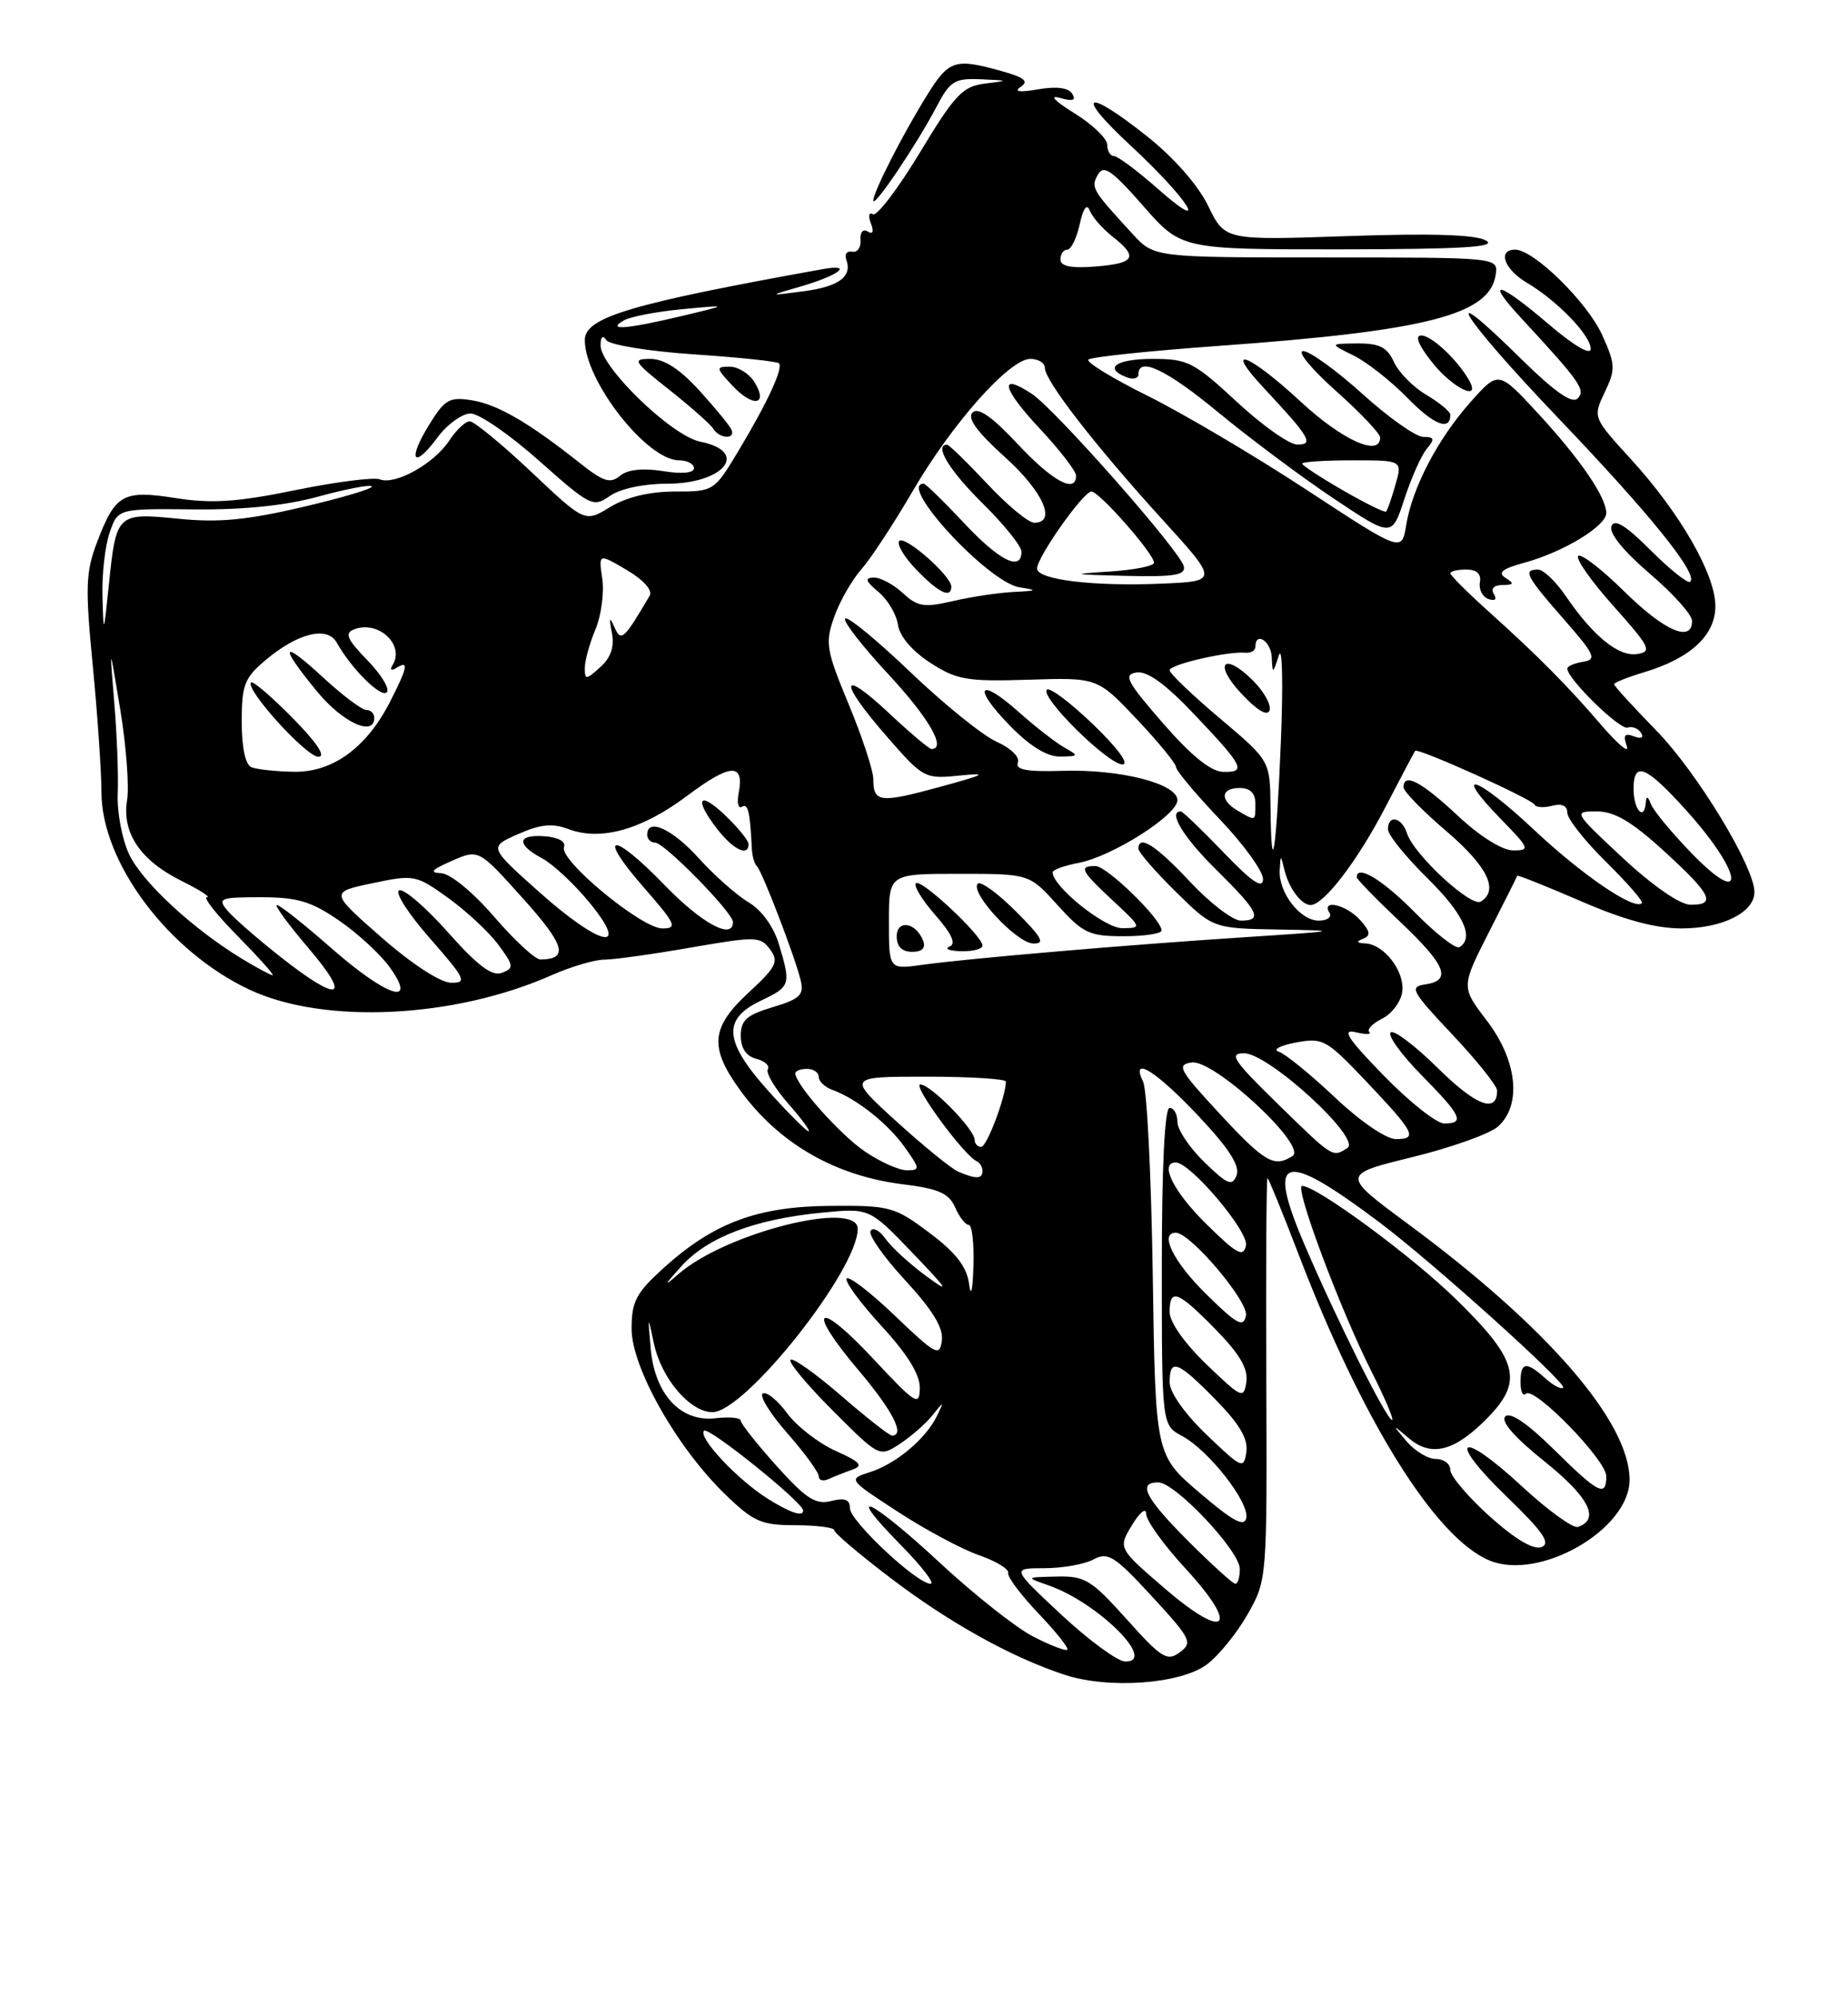 <?xml version="1.0" encoding="UTF-8" standalone="no"?>
<!DOCTYPE svg PUBLIC "-//W3C//DTD SVG 1.1//EN" "http://www.w3.org/Graphics/SVG/1.1/DTD/svg11.dtd" >
<svg xmlns="http://www.w3.org/2000/svg" xmlns:xlink="http://www.w3.org/1999/xlink" version="1.1" viewBox="0 0 237 256">
 <g >
 <path fill="currentColor"
d=" M 154.76 213.35 C 156.27 212.23 158.62 209.34 160.00 206.91 C 162.50 202.51 162.50 202.46 162.40 176.75 C 162.34 162.59 162.41 151.00 162.55 151.00 C 162.68 151.00 164.47 155.39 166.53 160.75 C 174.71 182.11 184.08 197.14 191.02 200.01 C 197.46 202.68 209.01 196.02 208.99 189.65 C 208.97 182.23 198.43 170.07 180.67 156.95 C 172.00 150.55 172.00 150.55 181.13 148.31 C 186.15 147.08 191.10 145.31 192.13 144.38 C 195.19 141.61 194.58 135.92 190.69 130.83 C 187.38 126.50 187.38 126.50 190.94 119.50 C 192.90 115.65 194.54 112.39 194.58 112.25 C 194.62 112.12 198.29 113.58 202.73 115.50 C 208.30 117.92 212.31 119.00 215.68 119.00 C 220.87 119.00 225.00 116.94 225.00 114.34 C 225.00 111.10 217.64 98.99 212.43 93.65 C 209.44 90.59 207.00 87.91 207.00 87.70 C 207.00 87.49 208.74 86.80 210.86 86.16 C 216.81 84.38 220.00 81.41 219.99 77.68 C 219.98 73.61 215.49 65.79 209.21 58.91 C 204.27 53.50 204.27 53.50 205.80 50.28 C 207.21 47.33 207.18 46.72 205.48 42.95 C 203.58 38.75 196.71 32.00 194.32 32.00 C 192.01 32.00 192.90 34.51 195.80 36.23 C 199.69 38.52 204.00 42.98 204.00 44.71 C 204.00 45.58 201.86 44.32 198.64 41.58 C 192.16 36.04 190.31 35.61 195.07 40.75 C 202.64 48.93 203.40 50.00 202.33 51.07 C 201.61 51.79 199.38 50.23 195.06 45.98 C 183.94 35.03 187.40 40.56 199.75 53.49 C 211.63 65.91 217.79 73.54 216.77 74.56 C 216.48 74.85 214.21 73.05 211.72 70.56 C 208.49 67.33 207.04 66.44 206.66 67.45 C 206.33 68.32 208.21 70.65 211.56 73.51 C 214.55 76.06 217.00 78.79 217.00 79.58 C 217.00 82.42 213.45 80.88 208.31 75.81 C 205.41 72.95 202.76 70.91 202.40 71.26 C 202.05 71.62 204.09 74.52 206.94 77.70 C 211.62 82.94 211.91 83.53 209.96 83.83 C 207.58 84.20 204.30 81.53 200.78 76.36 C 199.52 74.52 197.94 73.01 197.25 73.01 C 195.27 73.00 195.71 73.85 200.53 79.34 C 204.54 83.91 204.82 84.54 203.03 84.82 C 201.91 85.00 201.00 85.39 201.00 85.70 C 201.00 87.00 207.74 93.59 208.73 93.26 C 209.33 93.06 210.11 93.36 210.46 93.94 C 210.85 94.56 210.48 94.74 209.54 94.38 C 208.35 93.92 208.14 94.23 208.63 95.64 C 209.00 96.66 207.55 95.47 205.42 93.00 C 200.91 87.76 197.32 84.14 190.75 78.23 C 188.14 75.88 186.00 73.74 186.00 73.48 C 186.00 73.22 186.92 73.00 188.04 73.00 C 189.39 73.00 189.99 73.56 189.79 74.65 C 189.63 75.55 190.13 76.51 190.89 76.78 C 191.74 77.07 192.01 76.82 191.58 76.13 C 191.16 75.45 191.60 74.99 192.69 74.98 C 194.15 74.97 194.23 74.80 193.08 74.07 C 192.02 73.40 192.66 72.89 195.58 72.10 C 200.53 70.74 206.00 67.42 206.00 65.76 C 205.99 63.71 202.68 58.88 197.26 53.00 C 192.18 47.50 192.18 47.50 188.62 51.50 C 184.39 56.24 181.12 62.50 180.34 67.31 C 179.77 70.78 179.77 70.78 167.64 62.83 C 160.96 58.45 151.79 53.03 147.25 50.77 C 142.71 48.52 139.26 46.41 139.58 46.09 C 139.90 45.76 147.44 44.97 156.33 44.33 C 183.04 42.41 191.07 40.34 191.82 35.20 C 192.14 33.00 192.14 33.00 170.08 33.00 C 148.02 33.00 148.02 33.00 145.26 30.00 C 140.03 24.31 139.87 24.05 140.80 22.39 C 141.54 21.08 142.56 21.78 146.60 26.38 C 151.50 31.97 151.50 31.97 172.00 31.96 C 187.54 31.94 192.04 31.67 190.58 30.83 C 189.28 30.07 183.60 29.89 172.88 30.26 C 157.09 30.81 157.09 30.81 154.96 26.42 C 153.67 23.76 150.60 20.26 147.17 17.52 C 139.16 11.15 137.70 11.90 144.99 18.65 C 152.38 25.49 155.42 30.30 148.51 24.22 C 145.88 21.90 143.33 20.00 142.86 20.00 C 142.39 20.00 142.00 19.35 142.00 18.56 C 142.00 17.76 140.09 15.93 137.75 14.49 C 135.31 12.98 134.51 12.15 135.88 12.54 C 137.59 13.02 138.04 12.88 137.51 12.02 C 137.03 11.24 135.49 11.04 133.14 11.45 C 130.70 11.87 129.97 11.76 130.91 11.13 C 131.98 10.41 131.37 9.92 128.41 9.10 C 122.44 7.44 121.70 7.68 118.86 12.25 C 115.71 17.32 112.00 24.61 112.00 25.71 C 112.01 26.76 117.58 18.50 120.07 13.75 C 121.84 10.37 122.41 10.02 125.77 10.16 C 129.42 10.32 129.43 10.33 126.28 10.72 C 123.45 11.07 122.44 12.15 117.96 19.57 C 115.15 24.22 112.44 27.77 111.94 27.46 C 111.43 27.15 111.32 27.67 111.68 28.61 C 112.10 29.69 111.95 30.09 111.28 29.67 C 110.68 29.30 110.28 29.77 110.36 30.76 C 110.44 31.72 109.95 32.39 109.29 32.26 C 108.62 32.13 108.28 32.58 108.53 33.26 C 109.33 35.46 107.60 36.74 103.00 37.34 C 98.50 37.93 98.50 37.93 102.68 36.72 C 107.69 35.26 109.55 33.76 105.43 34.51 C 80.82 38.94 75.00 40.67 75.00 43.59 C 75.00 48.83 82.97 59.00 87.08 59.00 C 88.13 59.00 89.00 59.46 89.00 60.01 C 89.00 60.63 87.45 60.78 85.01 60.38 C 82.42 59.97 80.48 60.18 79.51 60.99 C 78.27 62.02 77.37 61.74 74.39 59.37 C 67.86 54.19 63.84 51.85 60.54 51.31 C 57.64 50.84 57.05 51.18 55.03 54.45 C 52.21 59.01 53.02 60.24 56.10 56.08 C 57.35 54.39 59.27 53.00 60.35 53.00 C 61.44 53.00 65.40 55.73 69.15 59.07 C 75.71 64.89 76.06 65.07 78.21 63.57 C 79.53 62.64 82.53 62.00 85.52 62.00 C 92.90 62.00 96.17 57.88 89.80 56.61 C 86.14 55.88 76.99 47.03 77.02 44.25 C 77.02 43.17 77.31 42.92 77.77 43.60 C 78.17 44.21 83.22 45.03 88.98 45.42 C 94.74 45.80 99.65 46.32 99.89 46.56 C 100.48 47.15 98.49 51.47 94.73 57.75 C 91.59 62.97 91.55 63.00 86.54 63.00 C 83.28 63.01 80.35 63.71 78.25 64.99 C 75.00 66.97 75.00 66.97 68.13 60.48 C 64.35 56.92 60.80 54.00 60.24 54.00 C 59.69 54.00 58.50 55.12 57.61 56.48 C 55.67 59.43 50.70 62.21 48.71 61.44 C 47.93 61.14 43.04 61.77 37.85 62.83 C 30.42 64.35 27.15 64.56 22.59 63.85 C 15.76 62.78 14.81 63.30 12.44 69.51 C 10.99 73.33 10.92 75.27 11.89 85.24 C 12.50 91.49 13.00 98.83 13.01 101.55 C 13.03 110.56 21.60 121.98 32.00 126.85 C 41.56 131.33 58.23 130.53 70.73 125.00 C 73.22 123.90 76.26 123.00 77.50 123.00 C 78.73 123.00 83.73 122.30 88.60 121.45 C 96.96 120.00 97.53 120.01 98.76 121.69 C 99.91 123.25 99.57 123.93 96.03 127.20 C 91.16 131.69 90.93 134.23 94.91 139.72 C 99.85 146.53 107.06 150.71 115.78 151.79 C 120.38 152.36 121.69 152.94 122.49 154.75 C 123.03 155.99 123.82 157.00 124.24 157.00 C 124.66 157.00 124.93 159.36 124.84 162.25 C 124.74 165.51 124.52 166.36 124.27 164.50 C 123.97 162.34 122.55 160.52 119.18 158.00 C 114.72 154.66 114.13 154.50 106.50 154.56 C 97.15 154.63 91.53 156.72 85.13 162.50 C 81.58 165.71 81.00 166.80 81.00 170.31 C 81.00 175.27 86.78 185.50 92.96 191.49 C 96.64 195.06 97.62 195.49 102.04 195.49 C 104.76 195.50 107.00 195.79 107.00 196.14 C 107.00 196.50 110.26 199.26 114.25 202.29 C 121.80 208.02 129.66 212.39 136.50 214.65 C 142.15 216.52 151.36 215.86 154.76 213.35 Z  M 182.97 57.54 C 184.03 56.26 183.96 56.00 182.53 56.00 C 181.59 56.00 178.08 53.52 174.74 50.50 C 171.39 47.48 167.97 45.00 167.13 45.00 C 166.29 45.00 168.17 47.29 171.30 50.08 C 174.44 52.87 177.00 55.57 177.00 56.08 C 177.00 58.61 172.15 56.43 166.83 51.50 C 160.11 45.28 156.76 44.04 162.10 49.75 C 167.98 56.04 168.55 57.00 166.37 56.98 C 165.34 56.98 161.84 54.50 158.59 51.48 C 153.12 46.41 152.32 46.00 147.84 46.00 C 143.14 46.00 141.45 47.19 144.50 48.36 C 145.32 48.68 146.00 48.50 146.00 47.97 C 146.00 45.65 149.67 47.41 156.33 52.93 C 160.28 56.18 166.87 61.11 171.00 63.87 C 178.50 68.88 178.50 68.88 180.10 63.98 C 180.98 61.28 182.27 58.38 182.97 57.54 Z  M 93.83 55.12 C 93.65 54.64 91.81 52.39 89.75 50.12 C 87.20 47.32 85.18 46.00 83.41 46.00 C 81.03 46.00 81.22 46.32 85.82 49.95 C 88.57 52.13 91.12 54.38 91.47 54.95 C 92.25 56.22 94.30 56.36 93.83 55.12 Z  M 186.00 53.16 C 186.00 52.76 184.62 51.62 182.94 50.62 C 181.25 49.63 179.38 47.73 178.77 46.41 C 177.91 44.51 176.92 44.00 174.09 44.02 C 170.50 44.05 170.50 44.05 173.60 45.57 C 175.30 46.41 178.41 48.86 180.51 51.01 C 183.90 54.48 186.00 55.30 186.00 53.16 Z  M 96.74 48.95 C 96.07 47.88 94.65 47.00 93.59 47.00 C 91.78 47.00 91.80 47.16 93.97 49.47 C 96.61 52.28 98.58 51.91 96.74 48.95 Z  M 188.41 48.75 C 186.92 46.12 183.59 43.00 182.28 43.00 C 181.40 43.00 181.90 44.23 183.71 46.50 C 186.32 49.78 189.99 51.53 188.41 48.75 Z  M 136.11 206.96 C 129.73 201.00 129.73 201.00 133.93 201.00 C 136.24 201.00 139.07 200.50 140.23 199.88 C 142.09 198.88 142.93 199.41 147.72 204.60 C 152.73 210.03 152.99 210.54 151.31 211.78 C 149.69 212.98 148.97 212.54 144.50 207.55 C 139.95 202.48 139.14 201.98 135.50 202.07 C 131.50 202.16 131.50 202.16 134.50 203.21 C 140.82 205.42 148.49 213.06 144.29 212.96 C 143.30 212.93 139.63 210.23 136.11 206.96 Z  M 132.50 209.76 C 130.30 208.63 124.94 204.39 120.58 200.35 C 111.65 192.05 107.97 190.35 115.50 198.00 C 118.21 200.75 119.94 203.00 119.35 203.00 C 117.59 203.00 109.00 194.95 109.00 193.31 C 109.00 192.20 108.35 191.95 106.59 192.39 C 104.60 192.89 103.38 192.10 99.59 187.89 C 97.07 185.08 95.00 182.47 95.00 182.09 C 95.00 181.71 93.54 181.57 91.75 181.78 C 87.30 182.30 83.97 178.72 83.45 172.85 C 83.07 168.50 83.07 168.50 83.88 172.27 C 84.84 176.71 88.51 181.00 91.37 181.00 C 95.55 181.00 110.00 162.78 110.00 157.51 C 110.00 153.75 93.05 158.02 87.01 163.30 C 85.04 165.02 85.12 164.80 87.39 162.29 C 90.76 158.57 96.78 156.27 105.39 155.43 C 111.50 154.83 111.50 154.83 117.00 160.56 C 121.68 165.44 121.93 165.88 118.69 163.49 C 116.60 161.94 114.28 159.82 113.55 158.76 C 112.81 157.71 111.96 157.26 111.65 157.77 C 111.33 158.27 113.33 161.11 116.08 164.09 C 119.59 167.89 121.00 170.19 120.79 171.81 C 120.52 173.93 120.04 173.68 114.76 168.63 C 111.61 165.62 108.82 163.48 108.58 163.88 C 108.33 164.28 110.35 167.02 113.06 169.97 C 116.39 173.59 117.99 176.18 117.96 177.92 C 117.92 180.29 117.43 179.98 112.04 174.21 C 104.80 166.44 103.23 167.50 110.04 175.55 C 114.48 180.80 116.13 184.00 114.39 184.00 C 114.05 184.00 111.11 181.69 107.85 178.87 C 104.59 176.05 101.68 173.99 101.38 174.29 C 101.08 174.59 103.52 177.52 106.81 180.81 C 112.78 186.78 112.78 186.78 115.41 185.06 C 116.85 184.11 118.72 182.48 119.57 181.42 C 121.08 179.54 121.09 179.55 120.15 181.50 C 118.75 184.40 114.93 187.61 111.62 188.67 C 108.73 189.59 108.73 189.59 115.15 193.77 C 118.68 196.07 123.36 198.57 125.54 199.33 C 127.72 200.08 129.41 201.11 129.29 201.60 C 129.17 202.10 130.92 204.43 133.17 206.79 C 135.42 209.15 137.09 211.24 136.88 211.45 C 136.67 211.65 134.70 210.89 132.50 209.76 Z  M 109.31 188.37 C 110.76 187.86 110.34 187.38 107.16 185.96 C 104.98 184.98 102.18 182.81 100.94 181.13 C 99.70 179.45 98.29 178.32 97.82 178.61 C 97.35 178.90 98.77 181.20 100.98 183.71 C 103.19 186.23 105.00 188.71 105.00 189.22 C 105.00 189.74 105.56 189.90 106.25 189.58 C 106.94 189.26 108.32 188.72 109.31 188.37 Z  M 149.44 203.65 C 143.38 198.44 143.38 198.44 145.18 195.47 C 146.20 193.80 146.99 193.17 146.99 194.04 C 147.00 194.89 149.23 198.00 151.96 200.96 C 159.05 208.63 157.35 210.44 149.44 203.65 Z  M 152.43 197.57 C 146.86 191.99 145.84 190.00 148.54 190.00 C 150.71 190.00 159.00 198.79 159.00 201.09 C 159.00 202.14 158.75 203.00 158.43 203.00 C 158.12 203.00 155.42 200.55 152.43 197.57 Z  M 191.05 194.36 C 188.27 191.86 186.00 189.18 186.00 188.41 C 186.00 187.63 185.17 187.00 184.15 187.00 C 183.14 187.00 181.45 185.99 180.40 184.75 C 178.50 182.50 178.50 182.50 180.71 184.37 C 183.61 186.82 186.63 186.01 190.89 181.61 C 195.40 176.96 194.64 174.23 186.68 166.48 C 181.00 160.94 168.84 152.00 166.99 152.00 C 165.95 152.00 171.88 167.85 175.87 175.75 C 177.61 179.19 178.80 182.00 178.53 182.00 C 177.84 182.00 171.45 169.22 167.32 159.58 C 162.33 147.93 164.45 147.30 177.00 156.74 C 183.72 161.79 200.99 177.34 200.47 177.86 C 200.22 178.12 199.19 177.57 198.18 176.66 C 195.73 174.45 195.00 174.57 195.00 177.17 C 195.00 178.36 195.31 179.02 195.69 178.64 C 196.72 177.62 206.00 187.13 206.00 189.21 C 206.00 191.94 205.01 191.44 199.29 185.79 C 195.89 182.44 193.67 180.93 193.05 181.55 C 192.43 182.17 194.22 184.23 198.10 187.33 C 203.78 191.88 205.24 194.75 202.36 195.71 C 201.73 195.92 198.48 193.56 195.14 190.47 C 187.14 183.06 185.43 184.29 193.24 191.84 C 197.91 196.35 198.92 197.82 197.69 198.29 C 196.66 198.68 194.33 197.30 191.05 194.36 Z  M 153.84 191.33 C 148.18 186.50 148.18 186.50 147.84 163.50 C 147.65 150.85 147.10 139.67 146.60 138.65 C 144.92 135.16 148.32 137.30 153.87 143.22 C 157.64 147.24 159.04 149.45 158.59 150.64 C 158.03 152.08 157.43 151.84 154.47 148.97 C 152.56 147.12 151.00 144.80 151.00 143.80 C 151.00 142.81 150.55 142.00 150.00 142.00 C 149.37 142.00 149.00 149.44 149.00 162.33 C 149.00 182.66 149.00 182.66 151.59 184.05 C 155.01 185.88 160.24 192.56 159.83 194.57 C 159.58 195.77 158.10 194.97 153.84 191.33 Z  M 98.50 192.12 C 94.63 189.71 89.46 184.21 90.29 183.38 C 90.85 182.81 103.00 192.58 103.00 193.60 C 103.00 194.45 101.38 193.92 98.50 192.12 Z  M 154.75 183.90 C 151.94 181.21 150.00 178.46 150.00 177.17 C 150.00 174.05 151.04 174.44 155.88 179.38 C 158.96 182.52 160.08 184.41 159.84 186.10 C 159.52 188.34 159.27 188.24 154.75 183.90 Z  M 154.75 174.90 C 151.94 172.21 150.00 169.46 150.00 168.17 C 150.00 165.05 151.04 165.44 155.88 170.38 C 158.96 173.52 160.08 175.41 159.84 177.10 C 159.52 179.34 159.27 179.24 154.75 174.90 Z  M 154.70 165.88 C 150.49 161.75 148.64 158.00 150.79 158.00 C 152.67 158.00 160.17 166.86 159.79 168.64 C 159.46 170.20 158.64 169.76 154.70 165.88 Z  M 154.70 156.88 C 150.49 152.75 148.64 149.00 150.79 149.00 C 152.67 149.00 160.17 157.86 159.79 159.64 C 159.46 161.20 158.64 160.76 154.70 156.88 Z  M 122.90 150.18 C 122.03 149.81 118.46 146.91 114.98 143.75 C 108.66 138.00 108.66 138.00 118.83 138.00 C 124.42 138.00 129.00 138.29 129.00 138.63 C 129.00 140.53 126.56 147.00 125.84 147.00 C 125.38 147.00 125.00 146.60 125.00 146.11 C 125.00 144.75 119.36 139.00 118.03 139.00 C 116.94 139.00 123.63 148.11 125.25 148.83 C 125.66 149.02 126.00 149.58 126.00 150.08 C 126.00 151.13 125.19 151.15 122.90 150.18 Z  M 110.92 147.59 C 107.72 145.42 102.00 138.99 102.00 137.57 C 102.00 137.26 102.67 137.00 103.50 137.00 C 104.33 137.00 105.00 137.46 105.00 138.03 C 105.00 138.60 105.79 139.35 106.75 139.69 C 109.83 140.81 113.86 143.99 116.03 147.04 C 118.00 149.81 118.02 150.00 116.30 150.00 C 115.29 150.00 112.87 148.92 110.92 147.59 Z  M 156.42 142.75 C 151.20 137.12 150.85 136.47 152.83 136.18 C 155.69 135.76 167.73 146.92 165.76 148.17 C 163.39 149.68 162.21 148.99 156.42 142.75 Z  M 163.86 141.48 C 158.16 135.92 157.55 135.00 159.55 135.00 C 162.70 135.00 174.66 145.96 172.80 147.14 C 170.87 148.37 171.01 148.46 163.86 141.48 Z  M 171.18 140.64 C 168.05 137.69 164.82 135.06 164.00 134.80 C 163.18 134.54 164.15 134.01 166.17 133.63 C 169.65 132.97 170.09 133.22 175.17 138.56 C 181.45 145.19 181.87 146.00 179.01 146.00 C 177.77 146.00 174.43 143.71 171.18 140.64 Z  M 98.59 139.89 C 92.87 133.53 92.60 130.64 97.50 128.30 C 101.40 126.44 101.46 126.26 99.89 121.01 C 99.21 118.77 97.68 116.65 96.03 115.67 C 94.52 114.78 91.64 112.24 89.64 110.03 C 86.22 106.24 83.00 104.77 83.00 107.00 C 83.00 107.55 83.46 108.00 84.02 108.00 C 85.20 108.00 94.00 116.97 94.00 118.18 C 94.00 120.53 90.00 118.37 85.23 113.44 C 78.47 106.46 76.40 106.70 82.57 113.75 C 86.68 118.46 86.93 119.00 84.94 119.00 C 82.28 119.00 71.69 110.25 72.33 108.58 C 72.60 107.88 71.62 107.32 69.89 107.19 C 66.32 106.92 66.16 108.21 69.53 110.02 C 70.92 110.76 73.65 113.31 75.60 115.69 C 80.93 122.19 77.02 121.35 69.09 114.28 C 62.69 108.56 62.69 108.56 66.44 106.91 C 69.32 105.64 70.83 105.49 72.91 106.27 C 77.04 107.83 82.34 106.34 88.11 102.01 C 93.64 97.86 95.47 97.74 94.74 101.59 C 94.49 102.88 94.67 103.70 95.14 103.41 C 95.93 102.92 96.19 104.02 96.42 108.75 C 96.46 109.71 96.75 110.72 97.05 111.00 C 97.73 111.62 101.98 122.69 102.69 125.68 C 103.13 127.52 102.58 128.05 99.10 129.09 C 95.76 130.09 95.00 130.77 95.00 132.75 C 95.00 134.34 95.69 135.37 96.99 135.71 C 98.08 135.99 98.75 136.60 98.47 137.05 C 98.19 137.51 99.36 139.48 101.08 141.44 C 102.80 143.40 103.98 145.00 103.70 145.00 C 103.42 145.00 101.12 142.70 98.59 139.89 Z  M 96.00 108.19 C 96.00 107.74 94.65 106.08 93.00 104.50 C 89.57 101.22 88.97 102.43 92.07 106.37 C 94.09 108.94 96.00 109.82 96.00 108.19 Z  M 177.47 137.87 C 172.82 133.10 172.02 131.86 173.85 132.30 C 175.14 132.61 175.93 132.60 175.60 132.27 C 175.28 131.95 176.02 131.18 177.26 130.56 C 178.49 129.95 179.65 128.41 179.83 127.14 C 180.20 124.55 177.53 121.04 175.10 120.92 C 173.97 120.87 173.89 120.69 174.81 120.32 C 175.83 119.91 175.74 119.37 174.41 117.90 C 172.65 115.95 169.39 115.20 170.50 117.00 C 170.84 117.55 170.22 118.00 169.12 118.00 C 166.74 118.00 163.95 114.39 164.12 111.53 C 164.23 109.52 164.24 109.52 164.72 111.50 C 165.30 113.86 166.90 116.00 168.08 116.00 C 169.76 116.00 174.10 110.34 177.65 103.50 C 179.65 99.65 181.38 96.38 181.49 96.24 C 181.82 95.81 196.47 102.41 196.80 103.13 C 196.96 103.49 197.97 103.56 199.05 103.28 C 200.30 102.95 201.00 103.27 201.00 104.17 C 201.00 104.94 203.24 107.78 205.98 110.48 C 208.71 113.17 210.78 115.55 210.57 115.76 C 209.61 116.73 202.90 112.16 196.66 106.29 C 189.32 99.40 186.05 98.39 192.52 105.02 C 196.17 108.76 196.26 109.00 194.06 109.00 C 192.65 109.00 189.77 107.19 186.90 104.50 C 182.25 100.16 180.00 98.99 180.00 100.92 C 180.00 101.43 182.47 103.96 185.50 106.54 C 190.76 111.04 192.26 114.10 189.91 115.56 C 188.66 116.33 181.30 109.52 180.44 106.80 C 179.78 104.74 178.00 104.36 178.00 106.29 C 178.00 107.00 180.25 109.79 183.00 112.50 C 187.68 117.10 189.12 120.19 187.17 121.40 C 186.71 121.68 184.14 119.68 181.46 116.96 C 177.32 112.76 174.00 110.75 174.00 112.44 C 174.00 112.69 176.47 115.23 179.50 118.09 C 185.46 123.73 186.25 125.68 182.75 126.18 C 180.71 126.48 181.03 127.06 186.25 132.59 C 189.41 135.94 192.00 139.18 192.00 139.78 C 192.00 142.76 189.30 141.74 184.43 136.93 C 181.47 134.01 178.73 131.94 178.34 132.33 C 177.94 132.72 179.73 135.19 182.31 137.81 C 187.44 143.01 187.90 144.00 185.22 144.00 C 184.24 144.00 180.75 141.24 177.47 137.87 Z  M 36.00 122.67 C 32.98 120.29 29.88 117.59 29.13 116.67 C 27.87 115.14 28.25 115.00 33.45 115.00 C 38.14 115.00 39.91 115.53 43.50 118.00 C 45.90 119.65 48.83 122.35 50.00 124.00 C 53.63 129.09 49.58 127.75 42.46 121.50 C 39.01 118.47 35.89 116.00 35.52 116.00 C 35.15 116.00 36.96 118.47 39.54 121.50 C 45.18 128.10 43.57 128.63 36.00 122.67 Z  M 48.90 120.13 C 42.31 114.35 42.31 114.35 47.78 113.20 C 53.10 112.08 53.36 112.13 57.49 115.10 C 59.82 116.78 62.71 119.47 63.91 121.09 C 65.90 123.78 65.94 124.09 64.37 124.69 C 63.11 125.17 61.28 123.80 57.49 119.54 C 54.65 116.34 51.82 113.90 51.20 114.11 C 50.58 114.33 52.34 117.09 55.12 120.25 C 59.70 125.47 59.95 126.00 57.83 125.96 C 56.46 125.93 52.79 123.54 48.90 120.13 Z  M 31.00 122.87 C 24.73 119.06 18.27 113.08 16.57 109.52 C 15.66 107.60 15.00 104.11 15.10 101.76 C 15.20 99.42 15.00 94.12 14.65 90.00 C 14.03 82.50 14.03 82.50 15.42 90.94 C 16.19 95.58 16.58 100.81 16.30 102.56 C 15.61 106.76 18.01 110.30 23.32 112.93 C 25.62 114.07 27.07 115.00 26.54 115.00 C 26.01 115.00 27.79 117.25 30.50 120.00 C 33.21 122.75 35.22 125.00 34.96 125.00 C 34.71 124.99 32.92 124.04 31.00 122.87 Z  M 114.00 118.13 C 114.00 112.00 114.00 112.00 123.00 112.00 C 132.01 112.00 132.01 112.00 135.62 116.00 C 138.90 119.63 139.69 120.00 144.12 120.00 C 146.80 120.00 148.99 119.66 148.97 119.25 C 148.92 117.78 141.95 111.00 140.49 111.00 C 138.30 111.00 138.61 111.61 142.75 115.46 C 146.44 118.89 146.46 118.95 143.95 118.97 C 141.69 119.00 135.00 113.64 135.00 111.81 C 135.00 111.49 136.50 110.94 138.32 110.60 C 142.62 109.79 151.00 104.48 151.00 102.56 C 151.00 100.44 143.67 98.57 136.28 98.80 C 131.67 98.94 130.19 98.67 130.54 97.74 C 130.81 97.04 129.63 95.88 127.83 95.08 C 126.07 94.31 121.11 90.30 116.80 86.19 C 112.49 82.07 108.71 78.96 108.39 79.28 C 108.07 79.59 110.56 82.80 113.91 86.40 C 119.13 92.01 121.43 96.00 119.46 96.00 C 119.16 96.00 116.68 93.91 113.96 91.36 C 107.66 85.47 107.53 87.30 113.75 94.42 C 118.39 99.74 118.60 99.86 123.00 99.41 C 126.81 99.03 126.43 99.25 120.50 100.87 C 112.84 102.96 112.00 102.86 112.00 99.87 C 112.00 98.77 110.58 94.46 108.85 90.29 C 105.96 83.34 105.80 82.43 106.97 79.11 C 107.66 77.13 109.23 74.38 110.44 73.00 C 111.66 71.62 114.61 67.13 117.02 63.00 C 122.10 54.28 129.46 46.00 132.14 46.00 C 133.16 46.00 134.00 46.52 134.00 47.16 C 134.00 48.80 140.46 57.12 148.99 66.50 C 156.28 74.50 156.28 74.50 148.89 74.81 C 140.22 75.18 133.00 74.30 133.00 72.87 C 133.00 71.41 138.94 63.00 139.97 63.00 C 140.98 63.00 148.00 70.98 148.00 72.13 C 148.00 72.55 145.41 73.06 142.25 73.26 C 137.16 73.58 137.39 73.64 144.32 73.81 C 150.60 73.96 152.08 73.72 151.82 72.59 C 151.37 70.64 135.32 52.44 132.30 50.46 C 128.02 47.66 128.52 49.78 133.35 54.94 C 135.91 57.68 138.00 60.38 138.00 60.96 C 138.00 63.32 134.99 61.70 130.52 56.92 C 127.23 53.40 125.44 52.16 124.73 52.87 C 124.01 53.59 125.28 55.34 128.84 58.55 C 133.76 62.97 135.57 67.00 132.64 67.00 C 131.89 67.00 129.17 64.75 126.60 62.00 C 124.02 59.25 121.71 57.00 121.46 57.00 C 119.74 57.00 121.75 60.31 126.00 64.50 C 128.75 67.21 131.00 70.00 131.00 70.71 C 131.00 73.30 128.16 71.88 123.60 67.00 C 121.02 64.25 118.71 62.00 118.46 62.00 C 115.03 62.00 126.76 74.68 130.76 75.28 C 133.14 75.65 133.04 75.72 130.00 75.87 C 128.07 75.97 124.57 76.49 122.22 77.04 C 118.50 77.90 117.66 77.76 115.78 76.01 C 114.59 74.91 112.92 74.01 112.06 74.03 C 110.86 74.06 110.99 74.48 112.66 75.87 C 113.85 76.86 114.97 78.76 115.16 80.08 C 115.37 81.56 116.98 83.44 119.30 84.95 C 122.72 87.15 123.99 87.37 131.92 87.12 C 140.74 86.84 140.74 86.84 145.78 92.17 C 148.55 95.10 150.82 97.87 150.83 98.33 C 150.84 98.78 153.35 101.78 156.42 105.00 C 159.49 108.22 161.99 111.67 161.98 112.68 C 161.96 114.00 160.57 113.06 156.91 109.25 C 154.13 106.36 151.67 104.00 151.43 104.00 C 149.74 104.00 151.78 107.34 156.00 111.50 C 161.43 116.85 161.99 118.00 159.14 118.00 C 158.11 118.00 155.17 115.75 152.60 113.00 C 148.24 108.34 146.00 106.91 146.00 108.79 C 146.00 109.22 148.15 111.70 150.78 114.29 C 155.57 119.00 155.57 119.00 164.03 119.14 C 172.07 119.28 171.86 119.33 160.00 120.10 C 144.81 121.08 124.03 122.86 118.25 123.67 C 114.00 124.26 114.00 124.26 114.00 118.13 Z  M 118.39 120.58 C 117.48 118.21 115.00 117.81 115.00 120.03 C 115.00 121.32 115.68 122.00 116.97 122.00 C 118.26 122.00 118.75 121.51 118.39 120.58 Z  M 126.00 121.20 C 126.00 119.95 118.10 112.56 117.46 113.21 C 117.14 113.53 118.27 115.37 119.96 117.30 C 122.09 119.73 122.65 120.98 121.77 121.33 C 121.07 121.61 121.74 121.88 123.25 121.92 C 124.76 121.96 126.00 121.64 126.00 121.20 Z  M 130.27 116.80 C 127.96 114.49 125.77 112.90 125.40 113.26 C 124.32 114.35 130.33 120.85 132.49 120.93 C 134.09 120.99 133.66 120.19 130.27 116.80 Z  M 140.20 92.86 C 137.29 90.06 134.61 88.05 134.26 88.40 C 133.34 89.33 142.13 98.00 143.96 97.98 C 144.87 97.97 143.33 95.87 140.20 92.86 Z  M 136.50 95.81 C 135.40 95.19 132.77 93.15 130.66 91.27 C 125.51 86.67 124.63 88.01 129.52 93.02 C 132.08 95.64 134.28 96.99 135.95 96.97 C 138.36 96.94 138.39 96.88 136.50 95.81 Z  M 122.00 75.19 C 122.00 73.81 116.06 68.60 115.33 69.33 C 114.96 69.71 115.93 71.37 117.51 73.01 C 120.34 75.96 122.00 76.77 122.00 75.19 Z  M 63.37 117.50 C 60.62 114.32 57.75 111.97 56.56 111.92 C 55.02 111.86 55.37 111.46 57.95 110.34 C 61.39 108.83 61.39 108.83 67.08 115.17 C 72.46 121.15 72.97 122.94 69.31 122.98 C 68.65 122.99 65.98 120.53 63.37 117.50 Z  M 208.11 109.96 C 201.77 104.04 201.75 104.00 204.78 104.00 C 207.06 104.00 209.26 105.30 213.42 109.10 C 219.52 114.67 220.17 116.02 216.75 115.96 C 215.42 115.93 211.88 113.47 208.11 109.96 Z  M 216.86 109.28 C 214.32 106.65 211.99 103.83 211.70 103.00 C 211.37 102.10 211.13 102.00 211.08 102.75 C 210.91 105.35 209.50 103.87 209.50 101.10 C 209.50 97.49 211.09 98.14 216.25 103.86 C 223.56 111.94 224.10 116.76 216.86 109.28 Z  M 162.94 103.42 C 162.88 97.50 162.88 97.50 156.44 92.07 C 152.90 89.08 150.00 86.31 150.00 85.90 C 150.00 85.17 157.45 83.45 159.75 83.66 C 160.44 83.73 161.00 83.38 161.00 82.89 C 161.00 80.88 163.01 82.18 163.10 84.25 C 163.20 86.41 163.23 86.40 164.01 84.00 C 164.45 82.62 164.57 87.58 164.27 95.00 C 163.69 109.23 163.04 113.37 162.94 103.42 Z  M 160.73 87.27 C 156.94 83.48 155.54 84.99 159.21 88.91 C 161.22 91.06 162.55 91.85 162.82 91.05 C 163.05 90.35 162.11 88.65 160.73 87.27 Z  M 158.75 103.92 C 156.40 102.55 156.53 101.00 159.00 101.00 C 160.33 101.00 161.00 101.67 161.00 103.00 C 161.00 105.29 161.06 105.27 158.75 103.92 Z  M 32.25 98.34 C 31.47 98.02 31.00 95.83 31.00 92.51 C 31.00 87.78 31.35 86.88 34.08 84.59 C 38.19 81.13 41.98 80.21 43.18 82.36 C 45.05 85.70 48.85 89.48 49.60 88.74 C 50.02 88.31 48.90 86.46 47.11 84.62 C 44.48 81.90 44.16 81.15 45.43 80.66 C 48.53 79.47 51.95 82.66 50.35 85.24 C 49.96 85.87 50.17 86.02 50.85 85.60 C 52.46 84.60 52.29 85.50 50.04 89.91 C 47.03 95.83 42.65 99.02 37.67 98.92 C 35.38 98.88 32.94 98.62 32.25 98.34 Z  M 37.52 92.02 C 34.83 89.29 32.43 87.24 32.20 87.47 C 31.38 88.29 39.27 97.00 40.83 97.00 C 41.85 97.00 40.64 95.19 37.52 92.02 Z  M 48.00 92.00 C 48.00 91.45 47.54 91.00 46.98 91.00 C 46.42 91.00 43.94 89.14 41.48 86.87 C 36.07 81.88 35.71 82.59 40.62 88.58 C 43.91 92.60 48.00 94.49 48.00 92.00 Z  M 149.13 92.68 C 144.48 87.33 144.03 86.46 145.77 86.19 C 147.14 85.99 149.50 87.69 153.14 91.54 C 159.51 98.24 159.90 99.02 156.83 98.93 C 155.27 98.88 152.73 96.82 149.13 92.68 Z  M 75.00 85.62 C 75.00 84.69 75.61 82.47 76.36 80.68 C 77.11 78.90 77.50 75.97 77.24 74.18 C 76.76 70.93 76.76 70.93 80.38 73.06 C 82.53 74.33 83.72 75.66 83.32 76.35 C 79.99 82.01 79.65 82.32 78.79 80.37 C 78.18 78.97 78.09 79.16 78.47 81.11 C 78.81 82.90 78.35 84.28 76.98 85.51 C 75.17 87.16 75.00 87.17 75.00 85.62 Z  M 13.14 76.40 C 13.06 73.59 13.48 69.92 14.07 68.24 C 15.13 65.19 15.13 65.19 24.82 65.29 C 31.24 65.36 36.64 64.80 40.86 63.64 C 44.36 62.68 47.43 62.09 47.68 62.34 C 47.93 62.60 43.96 63.78 38.85 64.98 C 31.68 66.66 28.05 67.01 22.90 66.49 C 15.00 65.70 14.90 65.80 13.96 74.96 C 13.29 81.42 13.28 81.44 13.14 76.40 Z  M 80.00 41.07 C 80.83 40.59 84.20 39.94 87.50 39.63 C 93.50 39.06 93.50 39.06 87.50 40.49 C 80.31 42.20 77.71 42.40 80.00 41.07 Z  M 136.00 33.26 C 136.00 32.57 136.39 32.00 136.88 32.00 C 137.36 32.00 138.07 30.54 138.47 28.75 C 138.92 26.69 139.39 26.04 139.75 26.98 C 140.07 27.80 141.37 29.29 142.66 30.31 C 146.03 32.95 145.58 33.75 140.50 34.16 C 137.36 34.41 136.00 34.13 136.00 33.26 Z  M 172.23 62.85 C 169.35 61.19 167.00 59.65 167.00 59.42 C 167.00 59.19 169.89 59.00 173.43 59.00 C 179.86 59.00 179.86 59.00 178.96 62.14 C 178.47 63.86 177.93 65.41 177.76 65.57 C 177.60 65.74 175.11 64.51 172.23 62.85 Z "/>
</g>
</svg>